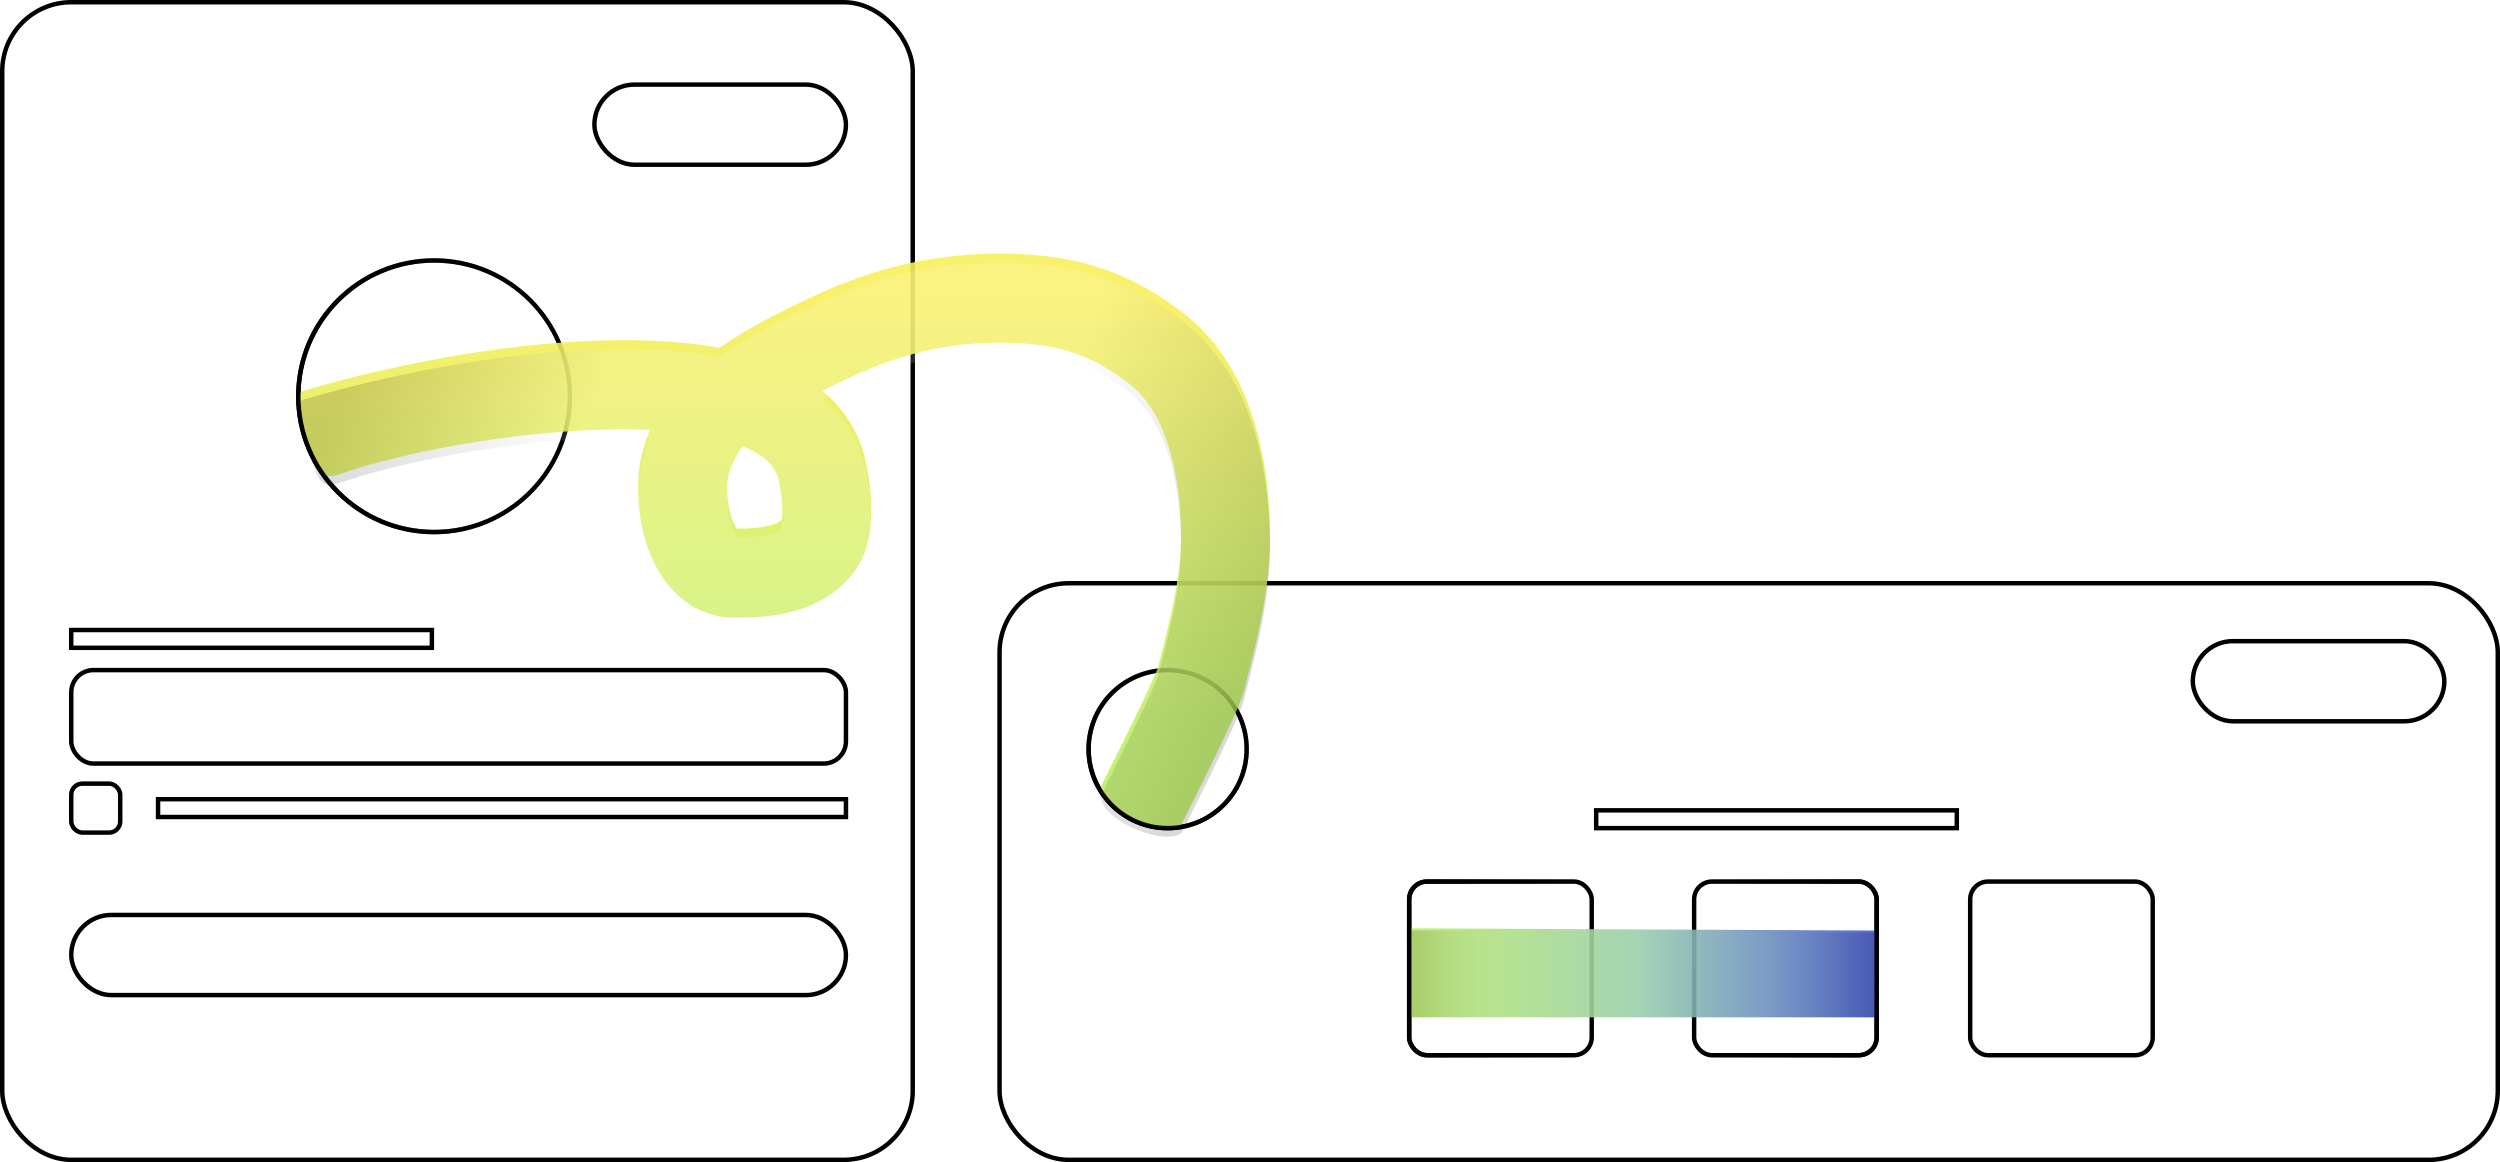<svg width="1123" height="522" viewBox="0 0 1123 522" fill="none" xmlns="http://www.w3.org/2000/svg">
<rect x="1" y="1" width="409" height="520" rx="31" stroke="black" stroke-width="2"/>
<rect x="449" y="262" width="673" height="259" rx="31" stroke="black" stroke-width="2"/>
<rect x="267" y="38" width="113" height="36" rx="18" stroke="black" stroke-width="2"/>
<rect x="985" y="288" width="113" height="36" rx="18" stroke="black" stroke-width="2"/>
<rect x="32" y="411" width="348" height="36" rx="18" stroke="black" stroke-width="2"/>
<circle cx="195" cy="178" r="61" stroke="black" stroke-width="2"/>
<circle cx="524.5" cy="336.5" r="35.5" stroke="black" stroke-width="2"/>
<rect x="32" y="301" width="348" height="42" rx="10" stroke="black" stroke-width="2"/>
<rect x="71" y="359" width="309" height="8" stroke="black" stroke-width="2"/>
<rect x="32" y="283" width="162" height="8" stroke="black" stroke-width="2"/>
<rect x="717" y="364" width="162" height="8" stroke="black" stroke-width="2"/>
<rect x="32" y="352" width="22" height="22" rx="5" stroke="black" stroke-width="2"/>
<rect x="633" y="396" width="82" height="78" rx="8" stroke="black" stroke-width="2"/>
<rect x="761" y="396" width="82" height="78" rx="8" stroke="black" stroke-width="2"/>
<rect x="885" y="396" width="82" height="78" rx="8" stroke="black" stroke-width="2"/>
<path fill-rule="evenodd" clip-rule="evenodd" d="M452.436 153.964C427.508 153.462 405.255 158.509 382.133 169.391C377.857 171.403 373.59 173.444 369.43 175.53C377.294 182.045 383.663 190.463 387.237 201.322C389.276 207.517 390.905 216.397 391.309 224.976C391.515 229.356 391.432 234.242 390.705 239.052C390.016 243.606 388.531 249.619 384.881 255.094C377.185 266.638 365.843 272.063 356.217 274.656C346.735 277.21 337.178 277.5 330.5 277.5C309.529 277.5 297.852 262.298 292.623 250.161C287.365 237.955 285.925 223.82 286.9 212.853C287.515 205.935 289.37 199.262 292.041 193.046C283.382 192.668 274.123 192.737 264.473 193.205C217.218 195.496 173.14 205.629 152.5 213C142.098 216.715 142.5 207.5 138 197.5C134.5 186.5 131.5 177 136.5 175.5C161.503 167.999 211.61 155.721 262.536 153.252C283.186 152.251 304.32 152.782 323.201 156.223C336.924 146.603 352.786 138.993 365.101 133.198C393.401 119.88 421.731 113.338 453.242 113.972C484.069 114.593 507.909 122.065 532.356 141.274C548.915 154.284 558.3 172.542 563.58 190.077C568.88 207.679 570.5 226.012 570.5 241.271C570.5 264.719 564.59 287.718 559.513 307.474C559.298 308.311 559.085 309.142 558.873 309.967C557.864 313.905 555.273 319.73 553.204 324.269C550.771 329.604 547.726 335.961 544.701 342.164C539.715 352.387 534.601 362.558 532.104 367.525C531.57 368.585 531.156 369.409 530.889 369.944C527 373.5 516.88 371.94 507 367C497.12 362.06 493.139 356 495.111 352.056C495.409 351.461 495.853 350.578 496.416 349.458C498.949 344.419 503.893 334.586 508.75 324.628C511.719 318.542 514.588 312.544 516.808 307.675C518.706 303.513 519.641 301.206 519.978 300.374C520.1 300.074 520.144 299.966 520.127 300.032L520.24 299.591C525.709 278.263 530.5 259.578 530.5 241.271C530.5 228.518 529.109 214.332 525.279 201.61C521.428 188.821 515.563 178.949 507.644 172.726C490.769 159.467 475.572 154.43 452.436 153.964ZM333.69 200.468C329.839 205.621 327.177 211.507 326.743 216.395C326.252 221.923 327.158 229.226 329.359 234.334C330.1 236.055 330.772 237.022 331.17 237.498C336.775 237.473 341.767 237.122 345.814 236.032C348.874 235.208 350.339 234.252 351.077 233.529C351.102 233.398 351.128 233.245 351.155 233.069C351.375 231.613 351.477 229.497 351.353 226.856C351.096 221.39 350.003 216.139 349.242 213.827C347.81 209.475 343.721 204.554 333.69 200.468Z" fill="url(#paint0_linear_68_5)" fill-opacity="0.9"/>
<g filter="url(#filter0_i_68_5)">
<path fill-rule="evenodd" clip-rule="evenodd" d="M452.436 153.964C427.508 153.462 405.255 158.509 382.133 169.391C377.857 171.403 373.59 173.444 369.43 175.53C377.294 182.045 383.663 190.463 387.237 201.322C389.276 207.517 390.905 216.397 391.309 224.976C391.515 229.356 391.432 234.242 390.705 239.052C390.016 243.606 388.531 249.619 384.881 255.094C377.185 266.638 365.843 272.063 356.217 274.656C346.735 277.21 337.178 277.5 330.5 277.5C309.529 277.5 297.852 262.298 292.623 250.161C287.365 237.955 285.925 223.82 286.9 212.853C287.515 205.935 289.37 199.262 292.041 193.046C283.382 192.668 274.123 192.737 264.473 193.205C217.218 195.496 173.14 205.629 152.5 213C142.098 216.715 142.5 207.5 138 197.5C134.5 186.5 131.5 177 136.5 175.5C161.503 167.999 211.61 155.721 262.536 153.252C283.186 152.251 304.32 152.782 323.201 156.223C336.924 146.603 352.786 138.993 365.101 133.198C393.401 119.88 421.731 113.338 453.242 113.972C484.069 114.593 507.909 122.065 532.356 141.274C548.915 154.284 558.3 172.542 563.58 190.077C568.88 207.679 570.5 226.012 570.5 241.271C570.5 264.719 564.59 287.718 559.513 307.474C559.298 308.311 559.085 309.142 558.873 309.967C557.864 313.905 555.273 319.73 553.204 324.269C550.771 329.604 547.726 335.961 544.701 342.164C539.715 352.387 534.601 362.558 532.104 367.525C531.57 368.585 531.156 369.409 530.889 369.944C527 373.5 516.88 371.94 507 367C497.12 362.06 493.139 356 495.111 352.056C495.409 351.461 495.853 350.578 496.416 349.458C498.949 344.419 503.893 334.586 508.75 324.628C511.719 318.542 514.588 312.544 516.808 307.675C518.706 303.513 519.641 301.206 519.978 300.374C520.1 300.074 520.144 299.966 520.127 300.032L520.24 299.591C525.709 278.263 530.5 259.578 530.5 241.271C530.5 228.518 529.109 214.332 525.279 201.61C521.428 188.821 515.563 178.949 507.644 172.726C490.769 159.467 475.572 154.43 452.436 153.964ZM333.69 200.468C329.839 205.621 327.177 211.507 326.743 216.395C326.252 221.923 327.158 229.226 329.359 234.334C330.1 236.055 330.772 237.022 331.17 237.498C336.775 237.473 341.767 237.122 345.814 236.032C348.874 235.208 350.339 234.252 351.077 233.529C351.102 233.398 351.128 233.245 351.155 233.069C351.375 231.613 351.477 229.497 351.353 226.856C351.096 221.39 350.003 216.139 349.242 213.827C347.81 209.475 343.721 204.554 333.69 200.468Z" fill="url(#paint1_linear_68_5)" fill-opacity="0.15"/>
</g>
<path fill-rule="evenodd" clip-rule="evenodd" d="M633.5 436.5C633.5 425.454 632.5 417 633.5 417L843 418C843 418 843 426.454 843 437.5C842 448.5 844 456 843 457H633.5C633.5 457 633.5 447.546 633.5 436.5Z" fill="url(#paint2_linear_68_5)" fill-opacity="0.9"/>
<path fill-rule="evenodd" clip-rule="evenodd" d="M632.446 437.013C632.446 426.243 631.442 418 632.446 418L842.71 418.975C842.71 418.975 842.71 427.218 842.71 437.988C841.706 448.713 843.714 456.025 842.71 457H632.446C632.446 457 632.446 447.782 632.446 437.013Z" fill="url(#paint3_linear_68_5)" fill-opacity="0.15"/>
<circle cx="195" cy="178" r="61" stroke="url(#paint4_linear_68_5)" stroke-width="2"/>
<circle cx="524.5" cy="336.5" r="35.5" stroke="url(#paint5_linear_68_5)" stroke-width="2"/>
<rect x="633" y="396" width="82" height="78" rx="8" stroke="url(#paint6_linear_68_5)" stroke-width="2"/>
<rect x="761" y="396" width="82" height="78" rx="8" stroke="url(#paint7_linear_68_5)" stroke-width="2"/>
<defs>
<filter id="filter0_i_68_5" x="133.854" y="113.93" width="436.646" height="261.948" filterUnits="userSpaceOnUse" color-interpolation-filters="sRGB">
<feFlood flood-opacity="0" result="BackgroundImageFix"/>
<feBlend mode="normal" in="SourceGraphic" in2="BackgroundImageFix" result="shape"/>
<feColorMatrix in="SourceAlpha" type="matrix" values="0 0 0 0 0 0 0 0 0 0 0 0 0 0 0 0 0 0 127 0" result="hardAlpha"/>
<feOffset dy="4"/>
<feGaussianBlur stdDeviation="2"/>
<feComposite in2="hardAlpha" operator="arithmetic" k2="-1" k3="1"/>
<feColorMatrix type="matrix" values="0 0 0 0 0.658 0 0 0 0 0.645 0 0 0 0 0.645 0 0 0 0.15 0"/>
<feBlend mode="normal" in2="shape" result="effect1_innerShadow_68_5"/>
</filter>
<linearGradient id="paint0_linear_68_5" x1="378.953" y1="133.93" x2="378.953" y2="327.543" gradientUnits="userSpaceOnUse">
<stop stop-color="#F9EF5B"/>
<stop offset="1" stop-color="#BFF067"/>
</linearGradient>
<linearGradient id="paint1_linear_68_5" x1="528.5" y1="364.5" x2="144.5" y2="196" gradientUnits="userSpaceOnUse">
<stop/>
<stop offset="0.302" stop-color="white"/>
<stop offset="0.75" stop-color="white"/>
<stop offset="1"/>
</linearGradient>
<linearGradient id="paint2_linear_68_5" x1="633.085" y1="439.662" x2="839.692" y2="439.662" gradientUnits="userSpaceOnUse">
<stop stop-color="#BBEC69"/>
<stop offset="0.5" stop-color="#9BCFAD"/>
<stop offset="1" stop-color="#455DD1"/>
</linearGradient>
<linearGradient id="paint3_linear_68_5" x1="632.029" y1="440.095" x2="839.39" y2="440.095" gradientUnits="userSpaceOnUse">
<stop/>
<stop offset="0.24" stop-color="white" stop-opacity="0"/>
<stop offset="0.661" stop-color="white" stop-opacity="0"/>
<stop offset="1"/>
</linearGradient>
<linearGradient id="paint4_linear_68_5" x1="133" y1="198" x2="257" y2="173.5" gradientUnits="userSpaceOnUse">
<stop/>
<stop offset="1" stop-opacity="0"/>
</linearGradient>
<linearGradient id="paint5_linear_68_5" x1="508" y1="369.5" x2="540.5" y2="300" gradientUnits="userSpaceOnUse">
<stop/>
<stop offset="1" stop-opacity="0"/>
</linearGradient>
<linearGradient id="paint6_linear_68_5" x1="634" y1="431" x2="714" y2="435" gradientUnits="userSpaceOnUse">
<stop/>
<stop offset="1" stop-opacity="0"/>
</linearGradient>
<linearGradient id="paint7_linear_68_5" x1="844" y1="437.5" x2="760" y2="437" gradientUnits="userSpaceOnUse">
<stop/>
<stop offset="1" stop-opacity="0"/>
</linearGradient>
</defs>
</svg>
